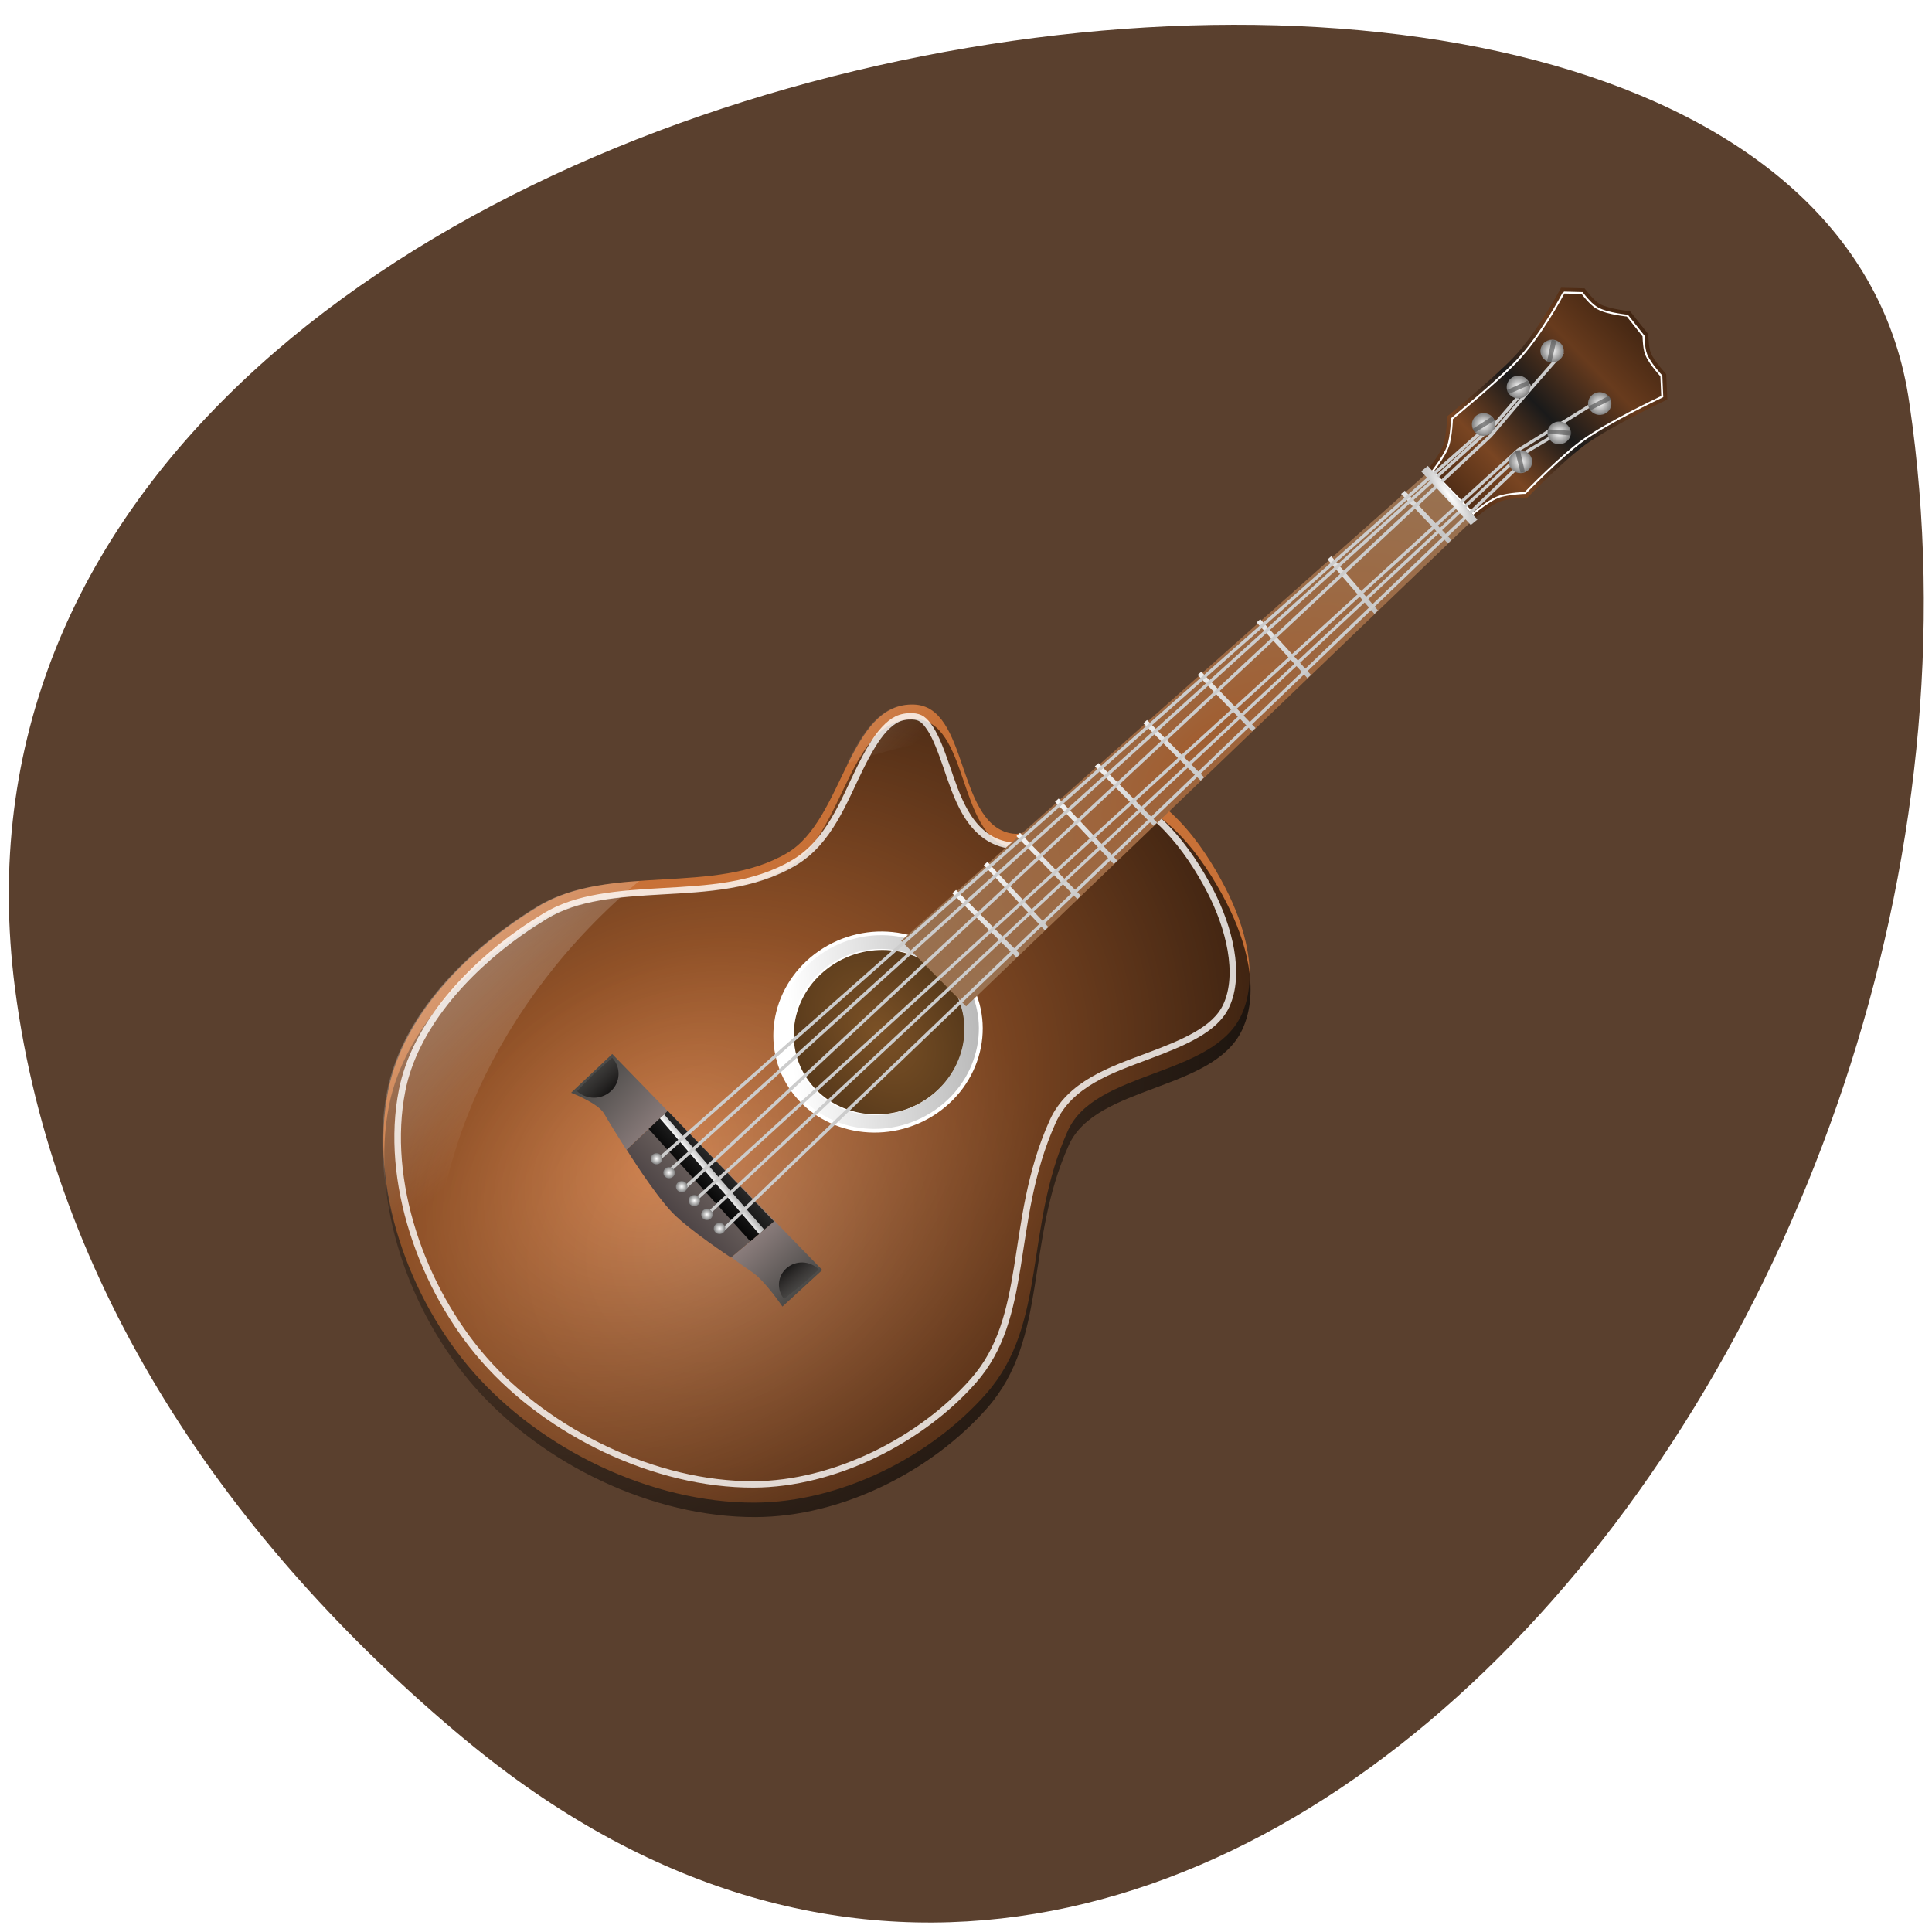 <svg xmlns="http://www.w3.org/2000/svg" xmlns:xlink="http://www.w3.org/1999/xlink" viewBox="0 0 256 256"><defs><path d="m 434.46 -215.59 l -6.933 -0.239 c -0.058 0.223 -0.116 0.446 -0.131 0.685 -0.013 0.222 0 0.458 0.026 0.672 l 7.02 0.355 c 0.043 -0.189 0.069 -0.399 0.081 -0.598 0.018 -0.303 -0.005 -0.59 -0.059 -0.875 z" id="O"/><path d="m 363.02 -114.15 c 0 3.92 -3.178 7.098 -7.098 7.098 -3.92 0 -7.098 -3.178 -7.098 -7.098 0 -3.92 3.178 -7.098 7.098 -7.098 3.92 0 7.098 3.178 7.098 7.098 z" id="P"/><linearGradient gradientUnits="userSpaceOnUse" y2="-430.45" x2="843.32" y1="-591.34" x1="818.22" id="J"><stop stop-color="#fff"/><stop stop-opacity="0" stop-color="#fff" offset="1"/></linearGradient><linearGradient y2="-167.74" x2="325.64" y1="-212.67" x1="316.49" gradientUnits="userSpaceOnUse" id="I" xlink:href="#D"/><linearGradient y2="146.77" x2="69.03" y1="135.79" x1="67.905" gradientUnits="userSpaceOnUse" id="G" xlink:href="#C"/><linearGradient y2="-213.51" x2="488.87" y1="-201.51" x1="407.65" gradientUnits="userSpaceOnUse" id="B"><stop stop-color="#492914"/><stop stop-color="#794522" offset="0.25"/><stop stop-color="#1a1a1a" offset="0.5"/><stop stop-color="#683b1d" offset="0.75"/><stop stop-color="#412512" offset="1"/></linearGradient><linearGradient id="C"><stop/><stop stop-opacity="0" offset="1"/></linearGradient><linearGradient y2="98.82" x2="111.83" y1="98.97" x1="97.68" gradientTransform="matrix(0.214 -0.031 0.062 1.07 38.29 -0.518)" gradientUnits="userSpaceOnUse" id="F" xlink:href="#D"/><linearGradient id="D"><stop stop-color="#fff"/><stop stop-color="#b3b3b3" offset="1"/></linearGradient><linearGradient y2="52.4" x2="54.16" y1="65.749" x1="56.22" gradientUnits="userSpaceOnUse" id="H" xlink:href="#C"/><linearGradient y2="100.35" x2="73.69" y1="102.35" x1="59.15" gradientUnits="userSpaceOnUse" id="K"><stop/><stop stop-color="#333" offset="1"/></linearGradient><linearGradient id="E"><stop stop-color="#1a1a1a"/><stop stop-color="#4d4d4d" offset="1"/></linearGradient><linearGradient y2="125.07" x2="63.893" y1="146.87" x1="66.872" gradientUnits="userSpaceOnUse" id="L"><stop stop-color="#4b4a48"/><stop stop-color="#8b7d7c" offset="1"/></linearGradient><linearGradient id="S" gradientUnits="userSpaceOnUse" x1="139.23" y1="-166.04" x2="265.03" y2="-90.32"><stop stop-color="#fff"/><stop stop-color="#4d4d4d" offset="1"/></linearGradient><linearGradient y2="78.26" x2="59.952" y1="55.1" x1="54.44" gradientUnits="userSpaceOnUse" id="M"><stop stop-color="#4b4a48"/><stop stop-color="#857877" offset="1"/></linearGradient><linearGradient y2="98.84" x2="73.69" y1="101.84" x1="49.51" gradientUnits="userSpaceOnUse" id="N"><stop stop-color="#4d4445"/><stop stop-color="#7b706b" offset="1"/></linearGradient><radialGradient xlink:href="#0" id="T" gradientUnits="userSpaceOnUse" cx="355.92" cy="-114.15" r="7.098"/><radialGradient xlink:href="#5" id="R" gradientUnits="userSpaceOnUse" gradientTransform="matrix(3.424 0 0 4.93 -459.43 -22.2)" cx="189.53" cy="5.65" r="17.925"/><radialGradient xlink:href="#3" id="Q" gradientUnits="userSpaceOnUse" gradientTransform="matrix(2.071 0 0 1.565 -151.28 93.29)" cx="118.23" cy="-168.86" r="138.24"/><radialGradient r="7.098" cy="-114.15" cx="355.92" gradientUnits="userSpaceOnUse" id="0"><stop stop-color="#fff"/><stop stop-color="#808080" offset="1"/></radialGradient><radialGradient r="5" cy="-112.2" cx="353.81" gradientTransform="matrix(0.699 0.142 -0.059 0.291 192.31 -236.19)" gradientUnits="userSpaceOnUse" id="4" xlink:href="#E"/><radialGradient xlink:href="#E" id="U" gradientUnits="userSpaceOnUse" gradientTransform="matrix(0.712 0.043 -0.018 0.296 176.95 -196.99)" cx="353.81" cy="-112.2" r="5"/><radialGradient r="138.24" cy="-168.86" cx="118.23" gradientTransform="matrix(2.071 0 0 1.565 -148.5 89.36)" gradientUnits="userSpaceOnUse" id="3"><stop stop-opacity="0"/><stop offset="1"/></radialGradient><radialGradient r="5" cy="-112.2" cx="353.81" gradientTransform="matrix(0.532 -0.476 0.198 0.221 295.17 -28.728)" gradientUnits="userSpaceOnUse" id="1" xlink:href="#E"/><radialGradient r="109.23" cy="-184.84" cx="301.86" gradientTransform="matrix(1 -0.128 0.032 0.252 5.965 -99.61)" gradientUnits="userSpaceOnUse" id="2"><stop stop-color="#a15e31"/><stop stop-color="#997150" offset="1"/></radialGradient><radialGradient r="17.925" cy="5.65" cx="189.53" gradientTransform="matrix(3.424 0 0 4.93 -459.43 -22.2)" gradientUnits="userSpaceOnUse" id="5"><stop stop-color="#7b5126"/><stop offset="1"/></radialGradient><radialGradient r="5" cy="-112.2" cx="353.81" gradientTransform="matrix(0.706 0.104 -0.043 0.293 209.21 -203.83)" gradientUnits="userSpaceOnUse" id="A" xlink:href="#E"/><radialGradient r="2.629" cy="-202.88" cx="409.66" gradientTransform="matrix(1 0 0 4.318 0 673.2)" gradientUnits="userSpaceOnUse" id="6"><stop stop-color="#fff"/><stop stop-color="#ccc" offset="1"/></radialGradient><radialGradient r="5" cy="-112.2" cx="353.81" gradientTransform="matrix(0.543 0.463 -0.192 0.226 234.84 -338.16)" gradientUnits="userSpaceOnUse" id="9" xlink:href="#E"/><radialGradient r="5" cy="-112.2" cx="353.81" gradientTransform="matrix(0.28 -0.656 0.273 0.116 364.94 46.1)" gradientUnits="userSpaceOnUse" id="7" xlink:href="#E"/><radialGradient r="138.74" cy="-133.23" cx="77.04" gradientTransform="matrix(0.755 0 0 0.648 35.759 -54.58)" gradientUnits="userSpaceOnUse" id="8"><stop stop-color="#d38d5f"/><stop stop-color="#c87137" offset="1"/></radialGradient></defs><g color="#000" fill="#5a402e"><path d="m 61.66 230.53 c 96.71 80.45 209.36 -55.28 191.34 -177.11 -12.801 -90.83 -268.13 -54.3 -251.01 77.58 5.098 39.24 28.12 73.3 59.672 99.54 z"/></g><g transform="matrix(0.355 -0.244 0.251 0.345 -103.41 484.28)"><g transform="translate(717.1 -213.64)"><path d="m 8.126 -149.94 c -2.801 -30.617 7.56 -66.03 29.763 -87.3 17.717 -16.97 46.12 -22.1 70.62 -20.73 25.882 1.452 45.838 28.363 71.7 30.11 20.11 1.362 42.36 -27.89 58.41 -15.686 13.166 10.01 -10.462 37.14 0.39 49.625 7.685 8.842 26.297 -2.928 34.763 5.17 11.517 11.02 11.52 31.18 9.126 46.933 -2.01 13.237 -7.49 28.587 -19.03 35.37 -18.433 10.837 -46.41 -11.633 -64.14 -0.912 -28.444 17.194 -40.01 45.851 -67.79 52.927 -25.354 6.459 -56.02 2.211 -77.44 -12.818 -25.868 -18.15 -43.488 -51.22 -46.37 -82.7 z" fill="url(#8)"/><path d="m 5.734 -146.07 c -2.801 -30.617 7.56 -66.03 29.763 -87.3 17.717 -16.97 46.12 -22.1 70.62 -20.73 25.882 1.452 45.838 28.363 71.7 30.11 20.11 1.362 42.36 -27.89 58.41 -15.686 13.166 10.01 -10.462 37.14 0.39 49.625 7.685 8.842 26.297 -2.928 34.763 5.17 11.517 11.02 11.52 31.18 9.126 46.933 -2.01 13.237 -7.49 28.587 -19.03 35.37 -18.433 10.837 -46.41 -11.633 -64.14 -0.912 -28.444 17.194 -40.01 45.851 -67.79 52.927 -25.354 6.459 -56.02 2.211 -77.44 -12.818 -25.868 -18.15 -43.488 -51.22 -46.37 -82.7 z" fill="url(#Q)"/><path transform="translate(109.9 267.64)" d="m -10.375 -522.16 c -21.314 0.284 -43.875 6.01 -58.09 19.625 -20.849 19.971 -31.02 54.25 -28.344 83.5 2.748 30.04 19.909 62.09 44.41 79.28 20.03 14.06 49.592 18.239 73.59 12.13 12.575 -3.203 21.646 -11.343 31.438 -21.406 9.791 -10.06 20.09 -21.921 35.06 -30.969 11.04 -6.675 23.905 -2.981 35.406 -0.063 11.501 2.919 21.678 5.114 28.781 0.938 9.437 -5.548 14.879 -19.543 16.781 -32.06 2.305 -15.169 1.702 -33.803 -7.75 -42.844 -1.086 -1.039 -2.522 -1.52 -4.938 -1.656 -2.416 -0.136 -5.553 0.208 -8.906 0.625 -3.353 0.417 -6.918 0.892 -10.594 0.563 -3.675 -0.33 -7.72 -1.693 -10.594 -5 -3.817 -4.391 -4.462 -10.05 -3.906 -15.188 0.556 -5.142 2.183 -10.2 3.625 -14.969 1.442 -4.769 2.66 -9.256 2.813 -12.531 0.152 -3.275 -0.308 -4.804 -2.25 -6.281 -2.877 -2.188 -5.446 -2.471 -9.219 -1.656 -3.773 0.814 -8.414 3.065 -13.344 5.813 -9.86 5.494 -20.882 13.342 -33.31 12.5 -14.467 -0.98 -26.553 -8.748 -38 -15.875 -11.447 -7.127 -22.23 -13.611 -33.625 -14.25 -2.974 -0.167 -6 -0.259 -9.03 -0.219 z" opacity="0.803" fill="none" stroke="#fff" stroke-width="2"/><path d="m 170.38 -197.19 c -17.774 0 -32.31 13.956 -32.31 31.16 0 17.2 14.539 31.16 32.31 31.16 17.774 0 32.28 -13.957 32.28 -31.16 0 -17.199 -14.508 -31.16 -32.28 -31.16 z m 0 6.563 c 14.14 0 25.469 11.03 25.469 24.594 0 13.567 -11.323 24.531 -25.469 24.531 -14.15 0 -25.5 -10.966 -25.5 -24.531 0 -13.565 11.358 -24.594 25.5 -24.594 z" fill="#fff" color="#000"/><path transform="matrix(1.473 0 0 1.42 -108.51 -173.79)" d="m 207.46 5.65 c 0 9.9 -8.03 17.925 -17.925 17.925 -9.9 0 -17.925 -8.03 -17.925 -17.925 0 -9.9 8.03 -17.925 17.925 -17.925 9.9 0 17.925 8.03 17.925 17.925 z" fill="url(#R)"/><path d="m 170.36 -196.04 c -17.16 0 -31.13 13.461 -31.13 30 0 16.54 13.967 30 31.13 30 17.16 0 31.13 -13.461 31.13 -30 0 -16.54 -13.967 -30 -31.13 -30 z m 0 4.272 c 14.752 0 26.646 11.511 26.646 25.729 0 14.218 -11.893 25.681 -26.646 25.681 -14.752 0 -26.646 -11.463 -26.646 -25.681 0 -14.218 11.893 -25.729 26.646 -25.729 z" fill="url(#S)" color="#000"/><path d="m 192.64,-185.32 4.302,28.2 214.15,-35.37 -2.868,-20.08 z" fill="url(#2)"/><path d="m 408.15 -212.99 c 0 0 6.391 -1.941 9.08 -3.824 2.494 -1.745 6.214 -6.692 6.214 -6.692 0 0 17.956 -1.557 26.769 -3.346 10.639 -2.16 24.857 -9.56 24.857 -9.56 l 5.736 4.302 c 0 0 0.021 4.642 0.956 6.692 1.313 2.877 6.214 7.17 6.214 7.17 l 0.39 9.08 c 0 0 -2.303 3.334 -2.78 5.258 -0.652 2.629 0 8.126 0 8.126 l -4.302 6.692 c 0 0 -18.755 -3.034 -28.2 -2.868 -8.201 0.144 -24.379 3.346 -24.379 3.346 0 0 -4.874 -3.169 -7.648 -3.824 -3.257 -0.769 -10.04 0 -10.04 0 z" fill="url(#B)"/><path d="m 474.88 -234.69 c -1.342 0.696 -13.875 7.187 -24.344 9.313 -8.755 1.778 -25.294 3.222 -26.344 3.313 -0.281 0.366 -0.754 1.018 -1.781 2.219 -1.275 1.491 -2.84 3.198 -4.344 4.25 -1.603 1.122 -3.899 2.046 -5.875 2.781 -1.309 0.487 -1.742 0.642 -2.375 0.844 l 2.5 17.938 c 0.697 -0.067 1.082 -0.125 2.438 -0.188 2.155 -0.099 4.694 -0.151 6.656 0.313 1.72 0.406 3.643 1.415 5.25 2.313 1.309 0.731 1.959 1.181 2.313 1.406 0.939 -0.186 15.802 -3.136 24.09 -3.281 9.338 -0.164 25.843 2.487 27.469 2.75 l 3.531 -5.469 c -0.044 -0.401 -0.15 -1.163 -0.219 -2.594 -0.084 -1.759 -0.1 -3.836 0.313 -5.5 0.326 -1.312 1.054 -2.598 1.719 -3.719 0.507 -0.855 0.774 -1.243 0.969 -1.531 l -0.344 -8.06 c -0.349 -0.31 -1.044 -0.917 -2.219 -2.125 -1.437 -1.477 -3.043 -3.239 -3.875 -5.063 -0.645 -1.414 -0.846 -3.135 -0.969 -4.625 -0.088 -1.062 -0.087 -1.493 -0.094 -1.938 l -4.469 -3.344 z" fill="none" stroke="#fff" stroke-width="0.6"/><g transform="translate(36.505 -260.35)"><path d="M 63.75,53.16 46.5,55.848 c 0,0 4.83,7.342 4.438,11.156 -0.397,3.854 -0.724,8.633 -1.031,13.375 l 0.125,-0.031 c 0,-0.005 0,-0.125 0,-0.125 L 67.22,77.504 63.751,53.16 z" fill="url(#M)"/><path d="m 67.969,82.75 5.719,41.75 -17.12,1.688 c 0.855,2.725 1.723,5.312 2.5,7.406 1.646,4.437 1.313,14.188 1.313,14.188 L 76.912,145.438 67.974,82.75 z" fill="url(#L)"/><path d="m 50.02,80.21 c 0,0 -1.166,16.309 0,24.336 1.082,7.444 6.422,21.632 6.422,21.632 l 17.238,-1.69 -6.422,-46.983 z" fill="url(#N)"/><path d="m 67.25,77.5 -8,1.25 4.938,46.688 9.5,-0.938 -6.438,-47 z" fill="url(#K)"/><path d="m 65.75,77.75 -1.781,0.25 3.75,47.09 2.063,-0.219 -4.03,-47.12 z" fill="url(#F)"/><path d="m 63.06 54.1 c 0.51 4.107 -2.406 7.85 -6.513 8.36 -3.906 0.485 -7.521 -2.135 -8.277 -5.997 l 7.354 -1.439 z" fill="url(#H)"/><path d="m 76.13 144.71 c -0.523 -3.84 -4.06 -6.53 -7.9 -6.01 -3.652 0.497 -6.298 3.735 -6.06 7.413 l 7 -0.459 z" fill="url(#G)"/></g><g color="#000"><g fill="url(#I)"><path d="m 399.44,-211.94 -1.5,0.188 2.688,20.875 1.5,-0.25 -2.688,-20.813 z"/><path d="m 383.84,-209.97 -1.5,0.188 2.688,21.469 1.5,-0.25 -2.688,-21.406 z"/><path d="m 369.28,-208.12 -1.5,0.188 1.813,22.19 1.5,-0.25 -1.813,-22.12 z"/><path d="m 354.16,-206.22 -1.469,0.188 3.719,22.469 1.5,-0.25 -3.75,-22.406 z"/><path d="m 340.22,-204.47 -1.5,0.188 2.563,23.22 1.469,-0.25 -2.531,-23.16 z"/><path d="m 327.59,-202.87 -1.5,0.188 3.375,23.563 1.469,-0.25 -3.344,-23.5 z"/><path d="m 316.03,-201.41 -1.5,0.188 3.344,24 1.469,-0.219 -3.313,-23.969 z"/><path d="m 304.19,-199.91 -1.469,0.188 3.625,24.406 1.5,-0.25 -3.656,-24.344 z"/><path d="m 293.78,-198.59 -1.5,0.188 3.875,24.781 1.469,-0.25 -3.844,-24.719 z"/><path d="m 283.66,-197.31 -1.5,0.188 3.594,25.22 1.5,-0.25 -3.594,-25.16 z"/><path d="m 273.91,-196.09 -1.5,0.188 3.844,25.563 1.469,-0.219 -3.813,-25.531 z"/><path d="m 265.25,-195 -1.469,0.188 3.906,25.906 1.469,-0.25 L 265.25,-195 z"/><path d="m 257.59,-194.03 -1.5,0.188 c 0.82,6.105 1.879,14.526 2.844,22.281 0.199,1.598 0.313,2.505 0.5,4 l 1.5,-0.25 c -0.182,-1.474 -0.304,-2.363 -0.5,-3.938 -0.965,-7.757 -2.01,-16.16 -2.844,-22.281 z"/><path d="m 250,-193.062 -1.469,0.188 3.062,26.625 1.5,-0.25 L 250,-193.062 z"/><path d="m 241.75,-192.03 -1.469,0.188 3.75,26.844 1.469,-0.25 -3.75,-26.781 z"/><path d="m 234.72,-191.12 -1.469,0.188 3.844,27.06 1.5,-0.25 -3.875,-27 z"/><path d="m 228.38,-190.34 -1.469,0.188 3.375,27.406 1.469,-0.219 -3.375,-27.375 z"/><path d="m 221.38,-189.44 -1.469,0.188 3.719,27.625 1.469,-0.25 -3.719,-27.563 z"/><path d="m 215.5,-188.69 -1.531,0.188 4.344,27.75 1.5,-0.25 -4.313,-27.688 z"/></g><g fill="#ccc"><path d="m 433.03,-214.53 -341.31,42.09 0.125,1 341.28,-42.09 -0.094,-1 z"/><path d="m 449.69,-217.81 -15.906,4.219 -341.12,45.938 0.156,1 341.13,-45.938 h 0.031 0.031 l 15.938,-4.25 -0.25,-0.969 z"/></g></g><g><use xlink:href="#P" transform="matrix(0.502 0.03 -0.03 0.502 248.94 -168.4)" width="1" height="1" fill="url(#T)"/><path d="m 434.46,-215.59 -6.933,-0.239 c -0.058,0.223 -0.116,0.446 -0.131,0.685 -0.013,0.222 0,0.458 0.026,0.672 l 7.02,0.355 c 0.043,-0.189 0.069,-0.399 0.081,-0.598 0.018,-0.303 -0.005,-0.59 -0.059,-0.875 z" opacity="0.522" fill="url(#U)"/></g><path d="m 463.63,-220.09 -15.906,4.063 -16.969,4.625 h -0.063 l -336.78,50.781 0.125,1 336.88,-50.781 0.031,-0.031 h 0.031 l 17,-4.625 h 0.031 l 15.875,-4.063 -0.25,-0.969 z" fill="#ccc" color="#000"/><g><use xlink:href="#P" transform="matrix(0.375 -0.335 0.335 0.375 366.15 -59.726)" width="1" height="1" fill="url(#T)"/><path d="m 463.25,-224.71 -5.05,4.756 c 0.117,0.198 0.235,0.397 0.394,0.575 0.148,0.166 0.326,0.323 0.496,0.454 l 5.191,-4.732 c -0.104,-0.163 -0.235,-0.33 -0.368,-0.479 -0.202,-0.226 -0.422,-0.412 -0.663,-0.574 z" opacity="0.522" fill="url(#1)"/></g><g><use xlink:href="#P" transform="matrix(0.493 0.1 -0.1 0.493 259.58 -197.79)" width="1" height="1" fill="url(#T)"/><path d="m 449.88,-218.51 -6.831,-1.208 c -0.089,0.212 -0.178,0.426 -0.225,0.66 -0.044,0.218 -0.064,0.454 -0.068,0.669 l 6.896,1.336 c 0.069,-0.181 0.124,-0.385 0.164,-0.581 0.06,-0.297 0.078,-0.584 0.064,-0.874 z" opacity="0.522" fill="url(#4)"/></g><g fill="#ccc" color="#000"><path d="m 432.91,-198.81 -337.66,55.781 0.156,1 337.66,-55.781 -0.156,-1 z"/><path d="m 433.97,-201.19 -0.031,0.031 -339.72,51.38 0.156,0.969 339.59,-51.37 h 0.094 l 15.13,1.031 0.063,-1 -15.219,-1.031 h -0.063 z"/><path d="m 434.94,-202.87 -341.37,47.34 0.125,0.969 341.31,-47.31 h 0.094 l 28.28,1.375 0.063,-1 -28.406,-1.375 h -0.031 -0.063 z"/></g><g transform="matrix(0.875 -0.093 0.093 0.875 26.341 -8.08)"><g transform="matrix(0.56 0 0 0.56 -147.08 -24.482)"><use xlink:href="#P" transform="matrix(0.502 0.03 -0.03 0.502 248.94 -168.4)" width="1" height="1" fill="url(#T)"/><use xlink:href="#O" width="1" height="1" opacity="0.522" fill="url(#U)"/></g><g transform="matrix(0.56 0 0 0.56 -147.08 -31.1)"><use xlink:href="#P" transform="matrix(0.502 0.03 -0.03 0.502 248.94 -168.4)" width="1" height="1" fill="url(#T)"/><use xlink:href="#O" width="1" height="1" opacity="0.522" fill="url(#U)"/></g><g transform="matrix(0.56 0 0 0.56 -147.08 -37.71)"><use xlink:href="#P" transform="matrix(0.502 0.03 -0.03 0.502 248.94 -168.4)" width="1" height="1" fill="url(#T)"/><use xlink:href="#O" width="1" height="1" opacity="0.522" fill="url(#U)"/></g><g transform="matrix(0.56 0 0 0.56 -147.08 -44.32)"><use xlink:href="#P" transform="matrix(0.502 0.03 -0.03 0.502 248.94 -168.4)" width="1" height="1" fill="url(#T)"/><use xlink:href="#O" width="1" height="1" opacity="0.522" fill="url(#U)"/></g><g transform="matrix(0.56 0 0 0.56 -147.08 -50.939)"><use xlink:href="#P" transform="matrix(0.502 0.03 -0.03 0.502 248.94 -168.4)" width="1" height="1" fill="url(#T)"/><use xlink:href="#O" width="1" height="1" opacity="0.522" fill="url(#U)"/></g><g transform="matrix(0.56 0 0 0.56 -147.08 -57.55)"><use xlink:href="#P" transform="matrix(0.502 0.03 -0.03 0.502 248.94 -168.4)" width="1" height="1" fill="url(#T)"/><use xlink:href="#O" width="1" height="1" opacity="0.522" fill="url(#U)"/></g></g><g><use xlink:href="#P" transform="matrix(0.197 -0.462 0.462 0.197 416.08 -12.07)" width="1" height="1" fill="url(#T)"/><path d="m 434.07,-202.65 -2.558,6.449 c 0.19,0.13 0.381,0.26 0.601,0.353 0.205,0.087 0.432,0.154 0.642,0.201 l 2.695,-6.487 c -0.163,-0.104 -0.352,-0.199 -0.536,-0.277 -0.279,-0.119 -0.557,-0.194 -0.844,-0.239 z" opacity="0.522" fill="url(#7)"/></g><g><use xlink:href="#P" transform="matrix(0.382 0.326 -0.326 0.382 275.11 -272)" width="1" height="1" fill="url(#T)"/><path d="m 451.66,-197.99 -5.392,-4.365 c -0.181,0.143 -0.361,0.286 -0.516,0.468 -0.144,0.169 -0.276,0.366 -0.383,0.552 l 5.388,4.507 c 0.148,-0.125 0.295,-0.277 0.425,-0.429 0.197,-0.231 0.351,-0.474 0.479,-0.734 z" opacity="0.522" fill="url(#9)"/></g><g><use xlink:href="#P" transform="matrix(0.497 0.073 -0.073 0.497 278.49 -169.19)" width="1" height="1" fill="url(#T)"/><path d="m 467.37,-200.35 -6.887,-0.83 c -0.077,0.217 -0.154,0.435 -0.189,0.671 -0.032,0.22 -0.039,0.457 -0.031,0.672 l 6.959,0.954 c 0.059,-0.184 0.103,-0.391 0.132,-0.589 0.044,-0.3 0.046,-0.588 0.016,-0.877 z" opacity="0.522" fill="url(#A)"/></g><path d="m 412.28,-191.77 -2.629,0.239 -2.629,-22.467 2.629,-0.239 z" fill="url(#6)"/></g><path d="m 816.02 -471.99 c -22.09 0.294 -45.779 6.089 -61.28 20.938 -17.543 16.804 -27.706 42.44 -29.813 67.56 24.713 -41.552 73.2 -71.36 130.5 -76.875 -9.574 -5.776 -19.32 -10.833 -30.09 -11.438 -3.062 -0.172 -6.157 -0.23 -9.313 -0.188 z m 129.81 11.656 c -5.468 0.245 -11.383 3.043 -17.469 6.406 10.706 3.045 20.921 7.01 30.531 11.719 1.288 -6.221 1.103 -11.703 -3.438 -15.16 -3.01 -2.288 -6.235 -3.12 -9.625 -2.969 z" fill="url(#J)"/></g></svg>